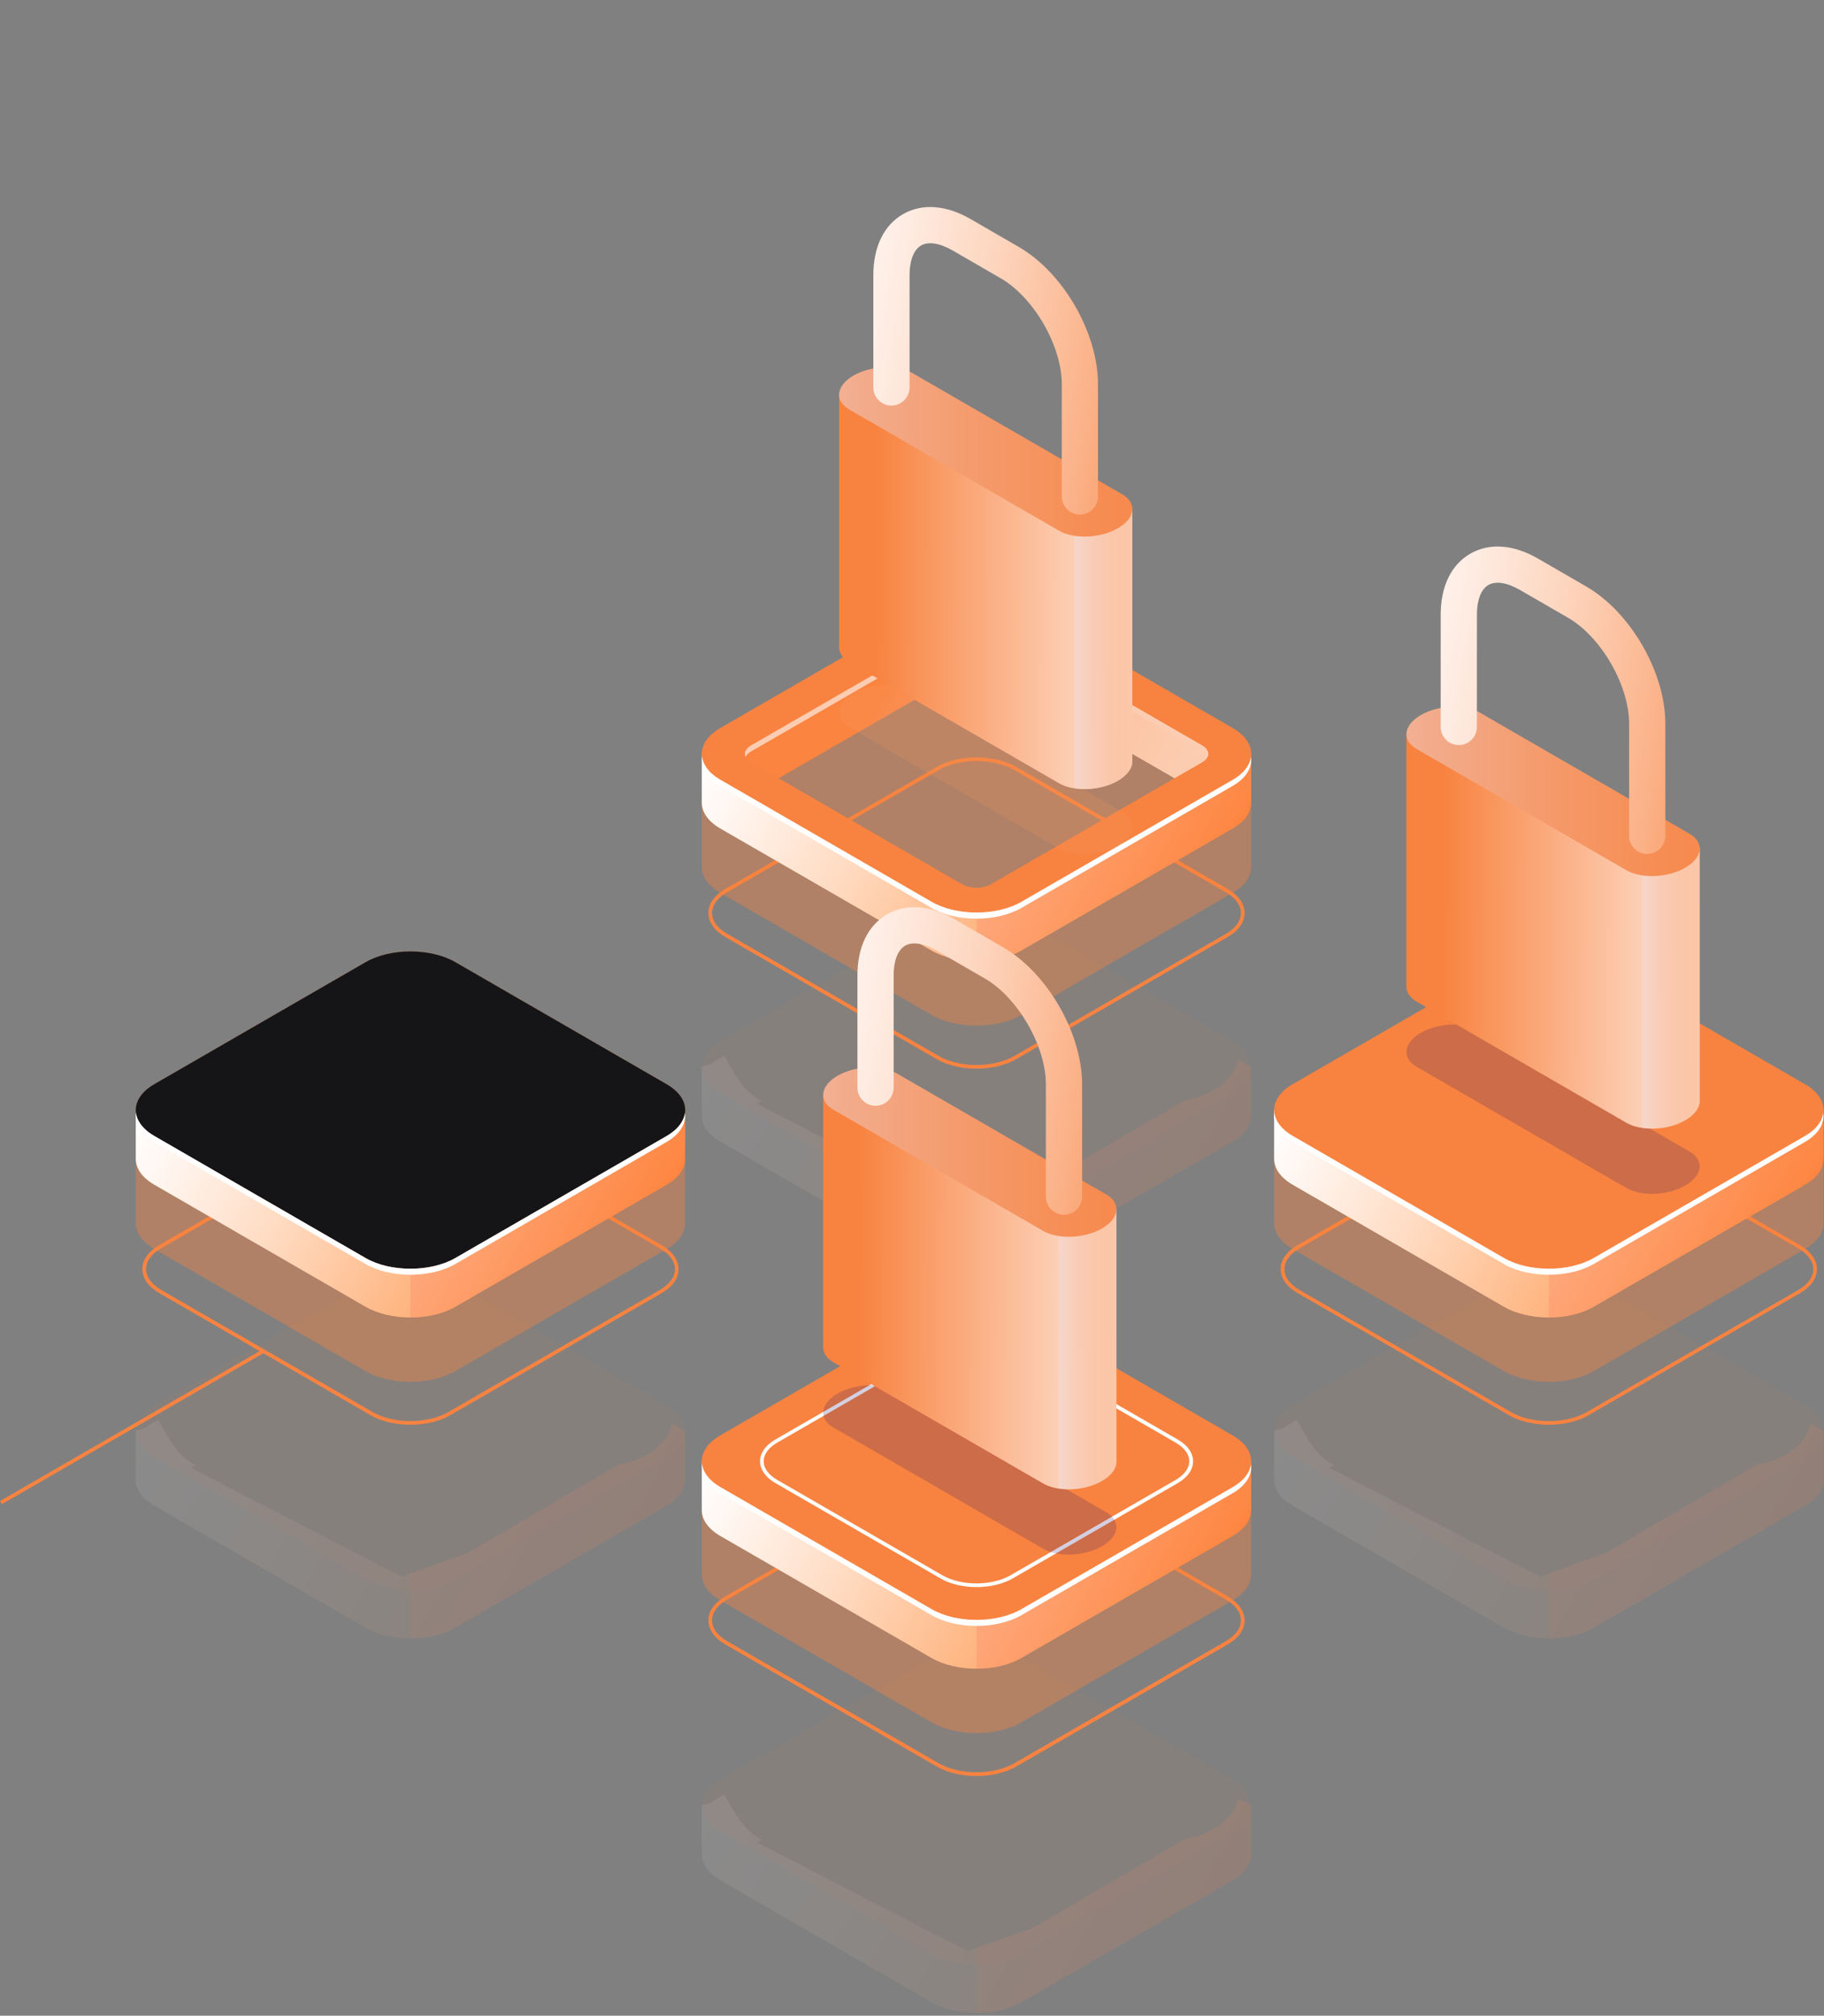 <svg width="344" height="380" viewBox="0 0 344 380" fill="none" xmlns="http://www.w3.org/2000/svg">
<rect x="0" y="0" width="344" height="380" fill="#808080" stroke="none"/>
<g clip-path="url(#clip0)">
<g opacity="0.3">
<path opacity="0.3" d="M343.915 278.807V269.783L341.414 268.391C340.705 272.658 335.69 275.455 331.501 276.048L302.948 292.742L290.482 297.241L250.714 276.719L251.629 276.19C248.226 274.604 246.395 270.969 244.565 267.656L241.883 269.255L240.298 269.706V278.962C240.298 280.728 241.458 282.494 243.791 283.847L283.637 306.857C288.304 309.552 295.896 309.552 300.563 306.857L340.409 283.86C342.703 282.532 343.863 280.805 343.902 279.065C343.915 278.962 343.915 278.884 343.915 278.807Z" fill="url(#paint0_linear)"/>
<path opacity="0.3" d="M331.501 276.031L302.948 292.725L292.106 296.644V308.851C295.174 308.851 298.23 308.181 300.563 306.827L340.409 283.83C342.703 282.502 343.863 280.775 343.902 279.035C343.902 278.957 343.902 278.88 343.902 278.803V269.779L341.62 268.516H341.375C340.615 272.692 335.652 275.451 331.501 276.031Z" fill="#FE815F"/>
<g opacity="0.3">
<path opacity="0.3" d="M283.649 297.667L243.804 274.656C239.137 271.962 239.137 267.579 243.804 264.885L283.649 241.888C288.316 239.194 295.909 239.194 300.575 241.888L340.421 264.898C345.087 267.592 345.087 271.975 340.421 274.669L300.575 297.667C295.909 300.361 288.316 300.361 283.649 297.667Z" fill="url(#paint1_linear)"/>
</g>
<g opacity="0.3">
<path opacity="0.3" d="M283.649 297.667L243.804 274.656C239.137 271.962 239.137 267.579 243.804 264.885L283.649 241.888C288.316 239.194 295.909 239.194 300.575 241.888L340.421 264.898C345.087 267.592 345.087 271.975 340.421 274.669L300.575 297.667C295.909 300.361 288.316 300.361 283.649 297.667Z" fill="#FE815F"/>
</g>
</g>
<path d="M292.105 268.585C289.385 268.585 286.665 267.992 284.59 266.793L244.744 243.783C242.681 242.584 241.534 240.973 241.534 239.245C241.534 237.518 242.669 235.907 244.744 234.708L284.59 211.71C288.728 209.326 295.47 209.326 299.608 211.71L339.453 234.721C341.516 235.92 342.663 237.531 342.663 239.258C342.663 240.986 341.529 242.597 339.453 243.796L299.608 266.793C297.545 267.992 294.825 268.585 292.105 268.585ZM292.105 210.615C289.514 210.615 286.923 211.182 284.951 212.329L245.105 235.327C243.262 236.397 242.243 237.789 242.243 239.258C242.243 240.728 243.262 242.12 245.105 243.19L284.951 266.2C288.895 268.482 295.328 268.482 299.273 266.2L339.118 243.203C340.962 242.133 341.98 240.741 341.98 239.271C341.98 237.802 340.962 236.409 339.118 235.339L299.273 212.329C297.3 211.182 294.696 210.615 292.105 210.615Z" fill="#F88340"/>
<path opacity="0.4" d="M343.913 230.426V216.787L341.412 215.395C340.703 219.662 335.689 222.459 331.499 223.052L302.946 239.746L290.48 244.245L250.712 223.722L251.627 223.194C248.224 221.608 246.393 217.973 244.563 214.66L241.881 216.259L240.296 216.71V230.58C240.296 232.346 241.456 234.113 243.789 235.466L283.635 258.476C288.302 261.17 295.894 261.17 300.561 258.476L340.407 235.479C342.701 234.151 343.861 232.424 343.9 230.684C343.913 230.58 343.913 230.503 343.913 230.426Z" fill="#F88340"/>
<path d="M343.912 218.303V209.279L341.411 207.887C340.702 212.154 335.688 214.951 331.498 215.544L302.945 232.238L290.479 236.737L250.711 216.215L251.626 215.686C248.223 214.101 246.392 210.465 244.562 207.152L241.88 208.751L240.295 209.202V218.458C240.295 220.224 241.455 221.99 243.788 223.343L283.634 246.354C288.301 249.048 295.893 249.048 300.56 246.354L340.406 223.356C342.7 222.028 343.86 220.301 343.899 218.561C343.912 218.458 343.912 218.38 343.912 218.303Z" fill="url(#paint2_linear)"/>
<path opacity="0.3" d="M331.499 215.547L302.946 232.24L292.104 236.159V248.367C295.173 248.367 298.228 247.697 300.561 246.343L340.407 223.346C342.701 222.018 343.861 220.29 343.9 218.55C343.9 218.473 343.9 218.396 343.9 218.318V209.295L341.618 208.031H341.373C340.613 212.208 335.65 214.967 331.499 215.547Z" fill="#FE815F"/>
<path d="M283.647 237.163L243.802 214.153C239.135 211.458 239.135 207.075 243.802 204.381L283.647 181.384C288.314 178.69 295.907 178.69 300.573 181.384L340.419 204.394C345.085 207.088 345.085 211.471 340.419 214.165L300.573 237.163C295.907 239.857 288.314 239.857 283.647 237.163Z" fill="url(#paint3_linear)"/>
<path d="M340.406 214.159L300.56 237.157C295.893 239.851 288.301 239.851 283.634 237.157L243.788 214.147C241.7 212.948 240.553 211.401 240.334 209.828C240.063 211.775 241.21 213.786 243.788 215.281L283.634 238.291C288.301 240.985 295.893 240.985 300.56 238.291L340.406 215.281C342.984 213.786 344.131 211.788 343.86 209.828C343.641 211.414 342.494 212.948 340.406 214.159Z" fill="white"/>
<g opacity="0.3">
<path opacity="0.3" d="M129.219 278.807V269.783L126.718 268.391C126.009 272.658 120.994 275.455 116.805 276.048L88.251 292.742L75.786 297.241L36.017 276.719L36.933 276.19C33.529 274.604 31.699 270.969 29.868 267.656L27.187 269.255L25.602 269.706V278.962C25.602 280.728 26.762 282.494 29.095 283.847L68.941 306.857C73.607 309.552 81.2 309.552 85.867 306.857L125.712 283.86C128.007 282.532 129.167 280.805 129.206 279.065C129.219 278.962 129.219 278.884 129.219 278.807Z" fill="url(#paint4_linear)"/>
<path opacity="0.3" d="M116.805 276.031L88.251 292.725L77.41 296.644V308.851C80.478 308.851 83.533 308.181 85.867 306.827L125.712 283.83C128.007 282.502 129.167 280.775 129.206 279.035C129.206 278.957 129.206 278.88 129.206 278.803V269.779L126.924 268.516H126.679C125.919 272.692 120.956 275.451 116.805 276.031Z" fill="#FE815F"/>
<g opacity="0.3">
<path opacity="0.3" d="M68.953 297.667L29.107 274.656C24.441 271.962 24.441 267.579 29.107 264.885L68.953 241.888C73.62 239.194 81.212 239.194 85.879 241.888L125.725 264.898C130.391 267.592 130.391 271.975 125.725 274.669L85.879 297.667C81.212 300.361 73.62 300.361 68.953 297.667Z" fill="url(#paint5_linear)"/>
</g>
<g opacity="0.3">
<path opacity="0.3" d="M68.953 297.667L29.107 274.656C24.441 271.962 24.441 267.579 29.107 264.885L68.953 241.888C73.62 239.194 81.212 239.194 85.879 241.888L125.725 264.898C130.391 267.592 130.391 271.975 125.725 274.669L85.879 297.667C81.212 300.361 73.62 300.361 68.953 297.667Z" fill="#FE815F"/>
</g>
</g>
<path d="M77.412 268.585C74.692 268.585 71.972 267.992 69.896 266.793L30.051 243.783C27.988 242.584 26.841 240.973 26.841 239.245C26.841 237.518 27.975 235.907 30.051 234.708L69.896 211.71C74.034 209.326 80.776 209.326 84.914 211.71L124.76 234.721C126.823 235.92 127.97 237.531 127.97 239.258C127.97 240.986 126.835 242.597 124.76 243.796L84.914 266.793C82.852 267.992 80.132 268.585 77.412 268.585ZM70.257 266.187C74.202 268.469 80.635 268.469 84.579 266.187L124.425 243.19C126.268 242.12 127.287 240.728 127.287 239.258C127.287 237.789 126.268 236.397 124.425 235.327L84.579 212.316C80.635 210.035 74.202 210.035 70.257 212.316L30.412 235.314C28.568 236.384 27.55 237.776 27.55 239.245C27.55 240.715 28.568 242.107 30.412 243.177L70.257 266.187Z" fill="#F88340"/>
<path opacity="0.4" d="M129.221 230.426V216.787L126.72 215.395C126.011 219.662 120.996 222.459 116.807 223.052L88.253 239.746L75.788 244.245L36.019 223.722L36.935 223.194C33.531 221.608 31.701 217.973 29.87 214.66L27.189 216.259L25.604 216.71V230.58C25.604 232.346 26.764 234.113 29.097 235.466L68.943 258.476C73.609 261.17 81.202 261.17 85.868 258.476L125.714 235.479C128.009 234.151 129.169 232.424 129.208 230.684C129.221 230.58 129.221 230.503 129.221 230.426Z" fill="#F88340"/>
<path d="M129.221 218.303V209.279L126.721 207.887C126.012 212.154 120.997 214.951 116.808 215.544L88.254 232.238L75.789 236.737L36.02 216.215L36.936 215.686C33.532 214.101 31.702 210.465 29.871 207.152L27.19 208.751L25.605 209.202V218.458C25.605 220.224 26.765 221.99 29.098 223.343L68.944 246.354C73.61 249.048 81.203 249.048 85.869 246.354L125.715 223.356C128.01 222.028 129.17 220.301 129.209 218.561C129.222 218.458 129.221 218.38 129.221 218.303Z" fill="url(#paint6_linear)"/>
<path opacity="0.3" d="M116.808 215.547L88.254 232.24L77.413 236.159V248.367C80.481 248.367 83.536 247.697 85.87 246.343L125.715 223.346C128.01 222.018 129.17 220.29 129.209 218.55C129.209 218.473 129.209 218.396 129.209 218.318V209.295L126.927 208.031H126.682C125.922 212.208 120.959 214.967 116.808 215.547Z" fill="#FE815F"/>
<path d="M68.956 237.163L29.11 214.153C24.444 211.458 24.444 207.075 29.11 204.381L68.956 181.384C73.623 178.69 81.215 178.69 85.882 181.384L125.727 204.394C130.394 207.088 130.394 211.471 125.727 214.165L85.882 237.163C81.215 239.857 73.623 239.857 68.956 237.163Z" fill="url(#paint7_linear)"/>
<path d="M68.956 237.163L29.11 214.153C24.444 211.458 24.444 207.075 29.11 204.381L68.956 181.384C73.623 178.69 81.215 178.69 85.882 181.384L125.727 204.394C130.394 207.088 130.394 211.471 125.727 214.165L85.882 237.163C81.215 239.857 73.623 239.857 68.956 237.163Z" fill="#0E0D11"/>
<g opacity="0.51">
<path opacity="0.51" d="M68.956 237.163L29.11 214.153C24.444 211.458 24.444 207.075 29.11 204.381L68.956 181.384C73.623 178.69 81.215 178.69 85.882 181.384L125.727 204.394C130.394 207.088 130.394 211.471 125.727 214.165L85.882 237.163C81.215 239.857 73.623 239.857 68.956 237.163Z" fill="#2B2B2B"/>
</g>
<path d="M125.715 214.159L85.87 237.157C81.203 239.851 73.61 239.851 68.944 237.157L29.098 214.147C27.01 212.948 25.862 211.401 25.643 209.828C25.372 211.775 26.52 213.786 29.098 215.281L68.944 238.291C73.61 240.985 81.203 240.985 85.87 238.291L125.715 215.281C128.293 213.786 129.441 211.788 129.17 209.828C128.951 211.414 127.804 212.948 125.715 214.159Z" fill="white"/>
<g opacity="0.3">
<path opacity="0.3" d="M235.967 349.416V340.393L233.466 339C232.757 343.267 227.742 346.065 223.553 346.658L194.999 363.351L182.534 367.85L142.765 347.328L143.681 346.799C140.278 345.214 138.447 341.579 136.617 338.266L133.935 339.864L132.35 340.315V349.571C132.35 351.337 133.51 353.103 135.843 354.457L175.689 377.467C180.355 380.161 187.948 380.161 192.615 377.467L232.46 354.469C234.755 353.142 235.915 351.414 235.954 349.674C235.967 349.571 235.967 349.494 235.967 349.416Z" fill="url(#paint8_linear)"/>
<path opacity="0.3" d="M223.566 346.656L195.013 363.35L184.172 367.269V379.476C187.24 379.476 190.295 378.806 192.628 377.452L232.474 354.455C234.769 353.127 235.929 351.4 235.967 349.66C235.967 349.582 235.967 349.505 235.967 349.428V340.404L233.686 339.141H233.441C232.667 343.317 227.717 346.076 223.566 346.656Z" fill="#FE815F"/>
<g opacity="0.3">
<path opacity="0.3" d="M175.701 368.272L135.855 345.262C131.189 342.568 131.189 338.185 135.855 335.491L175.701 312.493C180.368 309.799 187.96 309.799 192.627 312.493L232.473 335.491C237.139 338.185 237.139 342.568 232.473 345.262L192.627 368.259C187.96 370.966 180.368 370.966 175.701 368.272Z" fill="url(#paint9_linear)"/>
</g>
<g opacity="0.3">
<path opacity="0.3" d="M175.701 368.272L135.855 345.262C131.189 342.568 131.189 338.185 135.855 335.491L175.701 312.493C180.368 309.799 187.96 309.799 192.627 312.493L232.473 335.491C237.139 338.185 237.139 342.568 232.473 345.262L192.627 368.259C187.96 370.966 180.368 370.966 175.701 368.272Z" fill="#FE815F"/>
</g>
</g>
<path d="M184.171 334.805C181.451 334.805 178.731 334.212 176.655 333.013L136.809 310.015C134.747 308.817 133.6 307.205 133.6 305.478C133.6 303.75 134.734 302.139 136.809 300.94L176.655 277.943C180.793 275.545 187.535 275.545 191.673 277.943L231.519 300.94C233.581 302.139 234.729 303.75 234.729 305.478C234.729 307.205 233.594 308.817 231.519 310.015L191.673 333.013C189.611 334.212 186.891 334.805 184.171 334.805ZM184.158 276.821C181.567 276.821 178.976 277.389 177.003 278.536L137.157 301.533C135.314 302.603 134.296 303.995 134.296 305.465C134.296 306.934 135.314 308.327 137.157 309.397L177.003 332.394C180.948 334.676 187.38 334.676 191.325 332.394L231.171 309.397C233.014 308.327 234.033 306.934 234.033 305.465C234.033 303.995 233.014 302.59 231.171 301.533L191.325 278.536C189.353 277.401 186.762 276.821 184.158 276.821Z" fill="#F88340"/>
<path opacity="0.4" d="M235.966 296.648V283.01L233.465 281.618C232.756 285.884 227.741 288.682 223.552 289.275L194.998 305.969L182.533 310.467L142.764 289.945L143.68 289.417C140.277 287.831 138.446 284.196 136.616 280.883L133.934 282.481L132.349 282.932V296.803C132.349 298.569 133.509 300.335 135.842 301.689L175.688 324.699C180.354 327.393 187.947 327.393 192.614 324.699L232.459 301.702C234.754 300.374 235.914 298.646 235.953 296.906C235.966 296.79 235.966 296.713 235.966 296.648Z" fill="#F88340"/>
<path d="M235.966 284.514V275.49L233.465 274.098C232.756 278.352 227.741 281.162 223.552 281.755L194.998 298.449L182.533 302.948L142.764 282.426L143.68 281.897C140.277 280.311 138.446 276.676 136.616 273.363L133.934 274.962L132.349 275.413V284.669C132.349 286.435 133.509 288.201 135.842 289.554L175.688 312.564C180.354 315.259 187.947 315.259 192.614 312.564L232.459 289.567C234.754 288.239 235.914 286.512 235.953 284.772C235.966 284.669 235.966 284.591 235.966 284.514Z" fill="url(#paint10_linear)"/>
<path opacity="0.3" d="M223.565 281.742L195.012 298.436L184.171 302.354V314.562C187.239 314.562 190.294 313.892 192.627 312.538L232.473 289.541C234.768 288.213 235.928 286.486 235.967 284.746C235.967 284.668 235.967 284.591 235.967 284.513V275.49L233.685 274.227H233.44C232.666 278.403 227.716 281.162 223.565 281.742Z" fill="#FE815F"/>
<path d="M175.7 303.37L135.854 280.36C131.188 277.665 131.188 273.283 135.854 270.588L175.7 247.591C180.367 244.897 187.959 244.897 192.626 247.591L232.472 270.601C237.138 273.295 237.138 277.678 232.472 280.372L192.626 303.37C187.959 306.064 180.367 306.064 175.7 303.37Z" fill="url(#paint11_linear)"/>
<path d="M184.17 299.194C181.708 299.194 179.259 298.653 177.39 297.57L146.258 279.6C144.389 278.517 143.358 277.061 143.345 275.488C143.345 273.915 144.376 272.446 146.258 271.363L177.39 253.393C181.128 251.24 187.212 251.227 190.964 253.393L222.095 271.363C223.977 272.446 225.009 273.902 225.009 275.475C225.009 277.048 223.977 278.517 222.108 279.6L190.977 297.57C189.082 298.653 186.619 299.194 184.17 299.194ZM177.725 296.964C181.27 299.014 187.045 299.014 190.59 296.964L221.721 278.994C223.371 278.04 224.287 276.79 224.287 275.475C224.287 274.16 223.371 272.91 221.721 271.956L190.59 253.986C187.045 251.936 181.27 251.936 177.725 253.986L146.593 271.956C144.943 272.91 144.028 274.16 144.028 275.475C144.028 276.79 144.943 278.04 146.593 278.994L177.725 296.964Z" fill="white"/>
<path d="M232.472 280.363L192.626 303.36C187.96 306.054 180.367 306.054 175.701 303.36L135.855 280.35C133.767 279.151 132.619 277.604 132.4 276.031C132.129 277.978 133.277 279.989 135.855 281.484L175.701 304.494C180.367 307.189 187.96 307.189 192.626 304.494L232.472 281.497C235.05 280.002 236.198 278.004 235.927 276.044C235.708 277.617 234.548 279.164 232.472 280.363Z" fill="white"/>
<g opacity="0.3">
<path opacity="0.3" d="M235.967 210.162V201.139L233.466 199.746C232.757 204.013 227.742 206.811 223.553 207.404L194.999 224.097L182.534 228.596L142.765 208.074L143.681 207.545C140.278 205.96 138.447 202.325 136.617 199.012L133.935 200.61L132.35 201.061V210.317C132.35 212.083 133.51 213.849 135.843 215.203L175.689 238.2C180.355 240.894 187.948 240.894 192.615 238.2L232.46 215.203C234.755 213.875 235.915 212.148 235.954 210.407C235.967 210.304 235.967 210.227 235.967 210.162Z" fill="url(#paint12_linear)"/>
<path opacity="0.3" d="M223.566 207.39L195.013 224.084L184.172 228.003V240.211C187.24 240.211 190.295 239.54 192.628 238.187L232.474 215.189C234.769 213.862 235.929 212.134 235.967 210.394C235.967 210.317 235.967 210.239 235.967 210.162V201.138L233.686 199.875H233.441C232.667 204.052 227.717 206.81 223.566 207.39Z" fill="#FE815F"/>
<g opacity="0.3">
<path opacity="0.3" d="M175.701 229.022L135.855 206.012C131.189 203.318 131.189 198.935 135.855 196.241L175.701 173.243C180.368 170.549 187.96 170.549 192.627 173.243L232.473 196.254C237.139 198.948 237.139 203.331 232.473 206.025L192.627 229.022C187.96 231.716 180.368 231.716 175.701 229.022Z" fill="url(#paint13_linear)"/>
</g>
<g opacity="0.3">
<path opacity="0.3" d="M175.701 229.022L135.855 206.012C131.189 203.318 131.189 198.935 135.855 196.241L175.701 173.243C180.368 170.549 187.96 170.549 192.627 173.243L232.473 196.254C237.139 198.948 237.139 203.331 232.473 206.025L192.627 229.022C187.96 231.716 180.368 231.716 175.701 229.022Z" fill="#FE815F"/>
</g>
</g>
<path d="M184.17 201.457C181.45 201.457 178.73 200.864 176.654 199.665L136.808 176.655C134.746 175.456 133.599 173.845 133.599 172.117C133.599 170.39 134.733 168.779 136.808 167.58L176.654 144.583C180.792 142.198 187.534 142.185 191.672 144.583L231.518 167.58C233.58 168.779 234.728 170.39 234.728 172.117C234.728 173.845 233.593 175.456 231.518 176.655L191.672 199.652C189.61 200.851 186.89 201.457 184.17 201.457ZM184.157 143.474C181.566 143.474 178.975 144.041 177.002 145.188L137.157 168.186C135.313 169.256 134.295 170.648 134.295 172.117C134.295 173.587 135.313 174.992 137.157 176.049L177.002 199.059C180.947 201.341 187.379 201.341 191.324 199.059L231.17 176.062C233.013 174.992 234.032 173.6 234.032 172.13C234.032 170.661 233.013 169.256 231.17 168.199L191.324 145.201C189.352 144.041 186.761 143.474 184.157 143.474Z" fill="#F88340"/>
<path opacity="0.4" d="M235.967 163.281V149.643L233.466 148.25C232.757 152.517 227.742 155.315 223.553 155.908L194.999 172.601L182.534 177.1L142.765 156.578L143.681 156.049C140.278 154.464 138.447 150.829 136.617 147.516L133.935 149.114L132.35 149.565V163.436C132.35 165.202 133.51 166.968 135.843 168.322L175.689 191.332C180.355 194.026 187.948 194.026 192.615 191.332L232.46 168.334C234.755 167.007 235.915 165.279 235.954 163.539C235.967 163.436 235.967 163.359 235.967 163.281Z" fill="#F88340"/>
<path d="M235.967 151.147V142.123L233.466 140.731C232.757 144.998 227.742 147.795 223.553 148.388L194.999 165.082L182.534 169.581L142.765 149.058L143.681 148.53C140.278 146.944 138.447 143.309 136.617 139.996L133.935 141.595L132.35 142.046V151.301C132.35 153.067 133.51 154.834 135.843 156.187L175.689 179.197C180.355 181.892 187.948 181.892 192.615 179.197L232.46 156.2C234.755 154.872 235.915 153.145 235.954 151.405C235.967 151.301 235.967 151.224 235.967 151.147Z" fill="url(#paint14_linear)"/>
<path opacity="0.3" d="M223.566 148.39L195.013 165.084L184.172 169.003V181.211C187.24 181.211 190.295 180.54 192.628 179.187L232.474 156.189C234.769 154.862 235.929 153.134 235.967 151.394C235.967 151.317 235.967 151.239 235.967 151.162V142.138L233.686 140.875H233.441C232.667 145.052 227.717 147.81 223.566 148.39Z" fill="#FE815F"/>
<path d="M143.692 148.527L181.45 126.728C182.945 125.865 185.369 125.865 186.864 126.728L223.964 148.14L223.551 148.385C227.741 147.805 232.756 144.995 233.465 140.728L191.827 117.576L179.709 114.379L169.848 120.18L136.615 139.993C138.472 143.306 140.302 146.941 143.692 148.527Z" fill="url(#paint15_linear)"/>
<path opacity="0.3" d="M184.171 115.552L179.724 114.379L169.863 120.18L136.63 139.993C138.473 143.306 140.304 146.941 143.694 148.527L181.452 126.728C182.199 126.303 183.179 126.084 184.159 126.084V115.552H184.171Z" fill="#FE815F"/>
<path d="M175.702 170.005L135.856 147.008C131.19 144.314 131.19 139.931 135.856 137.237L175.702 114.239C180.369 111.545 187.961 111.545 192.628 114.239L232.474 137.237C237.14 139.931 237.14 144.314 232.474 147.008L192.628 170.005C187.961 172.7 180.369 172.7 175.702 170.005ZM186.878 117.552C185.383 116.689 182.96 116.689 181.464 117.552L141.619 140.55C140.123 141.413 140.123 142.819 141.619 143.682L181.464 166.692C182.96 167.556 185.383 167.556 186.878 166.692L226.724 143.695C228.22 142.831 228.22 141.426 226.724 140.563L186.878 117.552Z" fill="url(#paint16_linear)"/>
<path d="M226.723 140.572L186.877 117.562C185.382 116.698 182.959 116.698 181.463 117.562L141.618 140.559C140.625 141.139 140.29 141.951 140.625 142.686C140.792 142.325 141.115 141.977 141.618 141.681L181.463 118.683C182.959 117.82 185.382 117.82 186.877 118.683L226.723 141.694C227.226 141.977 227.548 142.325 227.716 142.699C228.038 141.964 227.716 141.139 226.723 140.572Z" fill="white"/>
<path d="M232.473 147.018L192.627 170.015C187.961 172.709 180.368 172.709 175.702 170.015L135.856 147.018C133.767 145.819 132.62 144.272 132.401 142.699C132.13 144.646 133.278 146.657 135.856 148.152L175.702 171.162C180.368 173.857 187.961 173.857 192.627 171.162L232.473 148.165C235.051 146.67 236.199 144.672 235.928 142.712C235.709 144.272 234.548 145.819 232.473 147.018Z" fill="white"/>
<path d="M176.837 169.364L136.991 146.353C132.943 144.02 132.943 140.217 136.991 137.884L176.837 114.887C180.884 112.553 187.459 112.553 191.506 114.887L231.352 137.897C235.4 140.23 235.4 144.033 231.352 146.366L191.506 169.364C187.459 171.697 180.871 171.697 176.837 169.364ZM188 116.911C185.886 115.686 182.444 115.686 180.33 116.911L140.484 139.908C138.37 141.133 138.37 143.118 140.484 144.329L180.33 167.327C182.444 168.551 185.886 168.551 188 167.327L227.846 144.329C229.96 143.105 229.96 141.12 227.846 139.908L188 116.911Z" fill="url(#paint17_linear)"/>
<path opacity="0.4" d="M186.879 117.558C185.383 116.694 182.96 116.694 181.464 117.558L141.619 140.555C140.123 141.419 140.123 142.824 141.619 143.688L181.464 166.698C182.96 167.562 185.383 167.562 186.879 166.698L226.724 143.701C228.22 142.837 228.22 141.432 226.724 140.568L186.879 117.558Z" fill="#F88340"/>
<path opacity="0.2" d="M199.72 159.955L160.171 137.112C157.322 135.462 157.683 132.6 160.97 130.705C164.257 128.81 169.233 128.604 172.082 130.241L211.631 153.084C214.48 154.734 214.119 157.596 210.832 159.491C207.545 161.398 202.569 161.605 199.72 159.955Z" fill="#F59663"/>
<path d="M158.25 74.461V122.067C158.263 123.098 158.895 124.078 160.171 124.813L199.72 147.655C202.569 149.305 207.545 149.099 210.832 147.191C212.675 146.121 213.591 144.755 213.552 143.466V95.847L158.25 74.461Z" fill="url(#paint18_linear)"/>
<path opacity="0.3" d="M202.685 148.61C205.34 149.01 208.498 148.533 210.832 147.192C212.675 146.122 213.59 144.756 213.552 143.467V95.848L202.891 91.723H202.685V148.61Z" fill="url(#paint19_linear)"/>
<path d="M199.72 100.044L160.171 77.202C157.322 75.552 157.683 72.69 160.97 70.795C164.257 68.9 169.233 68.694 172.082 70.331L211.631 93.174C214.48 94.824 214.119 97.686 210.832 99.58C207.545 101.488 202.569 101.695 199.72 100.044Z" fill="url(#paint20_linear)"/>
<path d="M203.664 96.995C201.782 96.995 200.248 95.461 200.248 93.579V72.425C200.248 65.206 194.976 56.066 188.724 52.457L179.649 47.21C177.251 45.831 175.085 45.483 173.706 46.282C172.327 47.081 171.54 49.118 171.54 51.889V73.043C171.54 74.925 170.006 76.46 168.124 76.46C166.242 76.46 164.708 74.925 164.708 73.043V51.902C164.708 46.553 166.693 42.453 170.29 40.378C173.886 38.302 178.424 38.625 183.065 41.306L192.14 46.553C200.519 51.387 207.08 62.756 207.08 72.438V93.591C207.08 95.461 205.559 96.995 203.664 96.995Z" fill="url(#paint21_linear)"/>
<path opacity="0.2" d="M196.72 291.955L157.171 269.112C154.322 267.462 154.683 264.6 157.97 262.705C161.257 260.81 166.233 260.604 169.082 262.241L208.631 285.084C211.48 286.734 211.119 289.596 207.832 291.491C204.545 293.398 199.569 293.605 196.72 291.955Z" fill="#24126A"/>
<path d="M155.25 206.461V254.067C155.263 255.098 155.895 256.078 157.171 256.813L196.72 279.655C199.569 281.305 204.545 281.099 207.832 279.191C209.675 278.121 210.591 276.755 210.552 275.466V227.847L155.25 206.461Z" fill="url(#paint22_linear)"/>
<path opacity="0.3" d="M199.685 280.61C202.34 281.01 205.498 280.533 207.832 279.192C209.675 278.122 210.59 276.756 210.552 275.467V227.848L199.891 223.723H199.685V280.61Z" fill="url(#paint23_linear)"/>
<path d="M196.72 232.044L157.171 209.202C154.322 207.552 154.683 204.69 157.97 202.795C161.257 200.9 166.233 200.694 169.082 202.331L208.631 225.174C211.48 226.824 211.119 229.685 207.832 231.58C204.545 233.488 199.569 233.695 196.72 232.044Z" fill="url(#paint24_linear)"/>
<path d="M200.664 228.995C198.782 228.995 197.248 227.461 197.248 225.579V204.425C197.248 197.206 191.976 188.066 185.724 184.457L176.649 179.21C174.251 177.831 172.085 177.483 170.706 178.282C169.327 179.081 168.54 181.118 168.54 183.889V205.043C168.54 206.925 167.006 208.459 165.124 208.459C163.242 208.459 161.708 206.925 161.708 205.043V183.902C161.708 178.553 163.693 174.453 167.29 172.378C170.886 170.302 175.424 170.625 180.065 173.306L189.14 178.553C197.519 183.387 204.08 194.756 204.08 204.438V225.591C204.08 227.461 202.559 228.995 200.664 228.995Z" fill="url(#paint25_linear)"/>
<path opacity="0.2" d="M306.72 223.955L267.171 201.112C264.322 199.462 264.683 196.6 267.97 194.705C271.257 192.81 276.233 192.604 279.082 194.241L318.631 217.084C321.48 218.734 321.119 221.596 317.832 223.491C314.545 225.398 309.569 225.605 306.72 223.955Z" fill="#24126A"/>
<path d="M265.25 138.461V186.067C265.263 187.098 265.895 188.078 267.171 188.813L306.72 211.655C309.569 213.305 314.545 213.099 317.832 211.191C319.675 210.121 320.591 208.755 320.552 207.466V159.847L265.25 138.461Z" fill="url(#paint26_linear)"/>
<path opacity="0.3" d="M309.685 212.61C312.34 213.01 315.498 212.533 317.832 211.192C319.675 210.122 320.59 208.756 320.552 207.467V159.848L309.891 155.723H309.685V212.61Z" fill="url(#paint27_linear)"/>
<path d="M306.72 164.044L267.171 141.202C264.322 139.552 264.683 136.69 267.97 134.795C271.257 132.9 276.233 132.694 279.082 134.331L318.631 157.174C321.48 158.824 321.119 161.685 317.832 163.58C314.545 165.488 309.569 165.695 306.72 164.044Z" fill="url(#paint28_linear)"/>
<path d="M310.664 160.995C308.782 160.995 307.248 159.461 307.248 157.579V136.425C307.248 129.206 301.976 120.066 295.724 116.457L286.649 111.21C284.251 109.831 282.085 109.483 280.706 110.282C279.327 111.081 278.54 113.118 278.54 115.889V137.043C278.54 138.925 277.006 140.459 275.124 140.459C273.242 140.459 271.708 138.925 271.708 137.043V115.902C271.708 110.553 273.693 106.453 277.29 104.378C280.886 102.302 285.424 102.625 290.065 105.306L299.14 110.553C307.519 115.387 314.08 126.756 314.08 136.438V157.591C314.08 159.461 312.559 160.995 310.664 160.995Z" fill="url(#paint29_linear)"/>
<path d="M49.35 254.49L0.007 282.961L0.355 283.564L49.698 255.093L49.35 254.49Z" fill="#F88340"/>
</g>
<defs>
<linearGradient id="paint0_linear" x1="250.615" y1="251.836" x2="332.816" y2="299.296" gradientUnits="userSpaceOnUse">
<stop stop-color="white"/>
<stop offset="0.125" stop-color="#FFF4ED"/>
<stop offset="0.376" stop-color="#FFD9BE"/>
<stop offset="0.726" stop-color="#FEAD73"/>
<stop offset="1" stop-color="#FE8834"/>
</linearGradient>
<linearGradient id="paint1_linear" x1="240.307" y1="269.776" x2="343.912" y2="269.776" gradientUnits="userSpaceOnUse">
<stop stop-color="#F88340"/>
<stop offset="1" stop-color="#F88340"/>
</linearGradient>
<linearGradient id="paint2_linear" x1="250.612" y1="191.337" x2="332.813" y2="238.797" gradientUnits="userSpaceOnUse">
<stop stop-color="white"/>
<stop offset="0.125" stop-color="#FFF4ED"/>
<stop offset="0.376" stop-color="#FFD9BE"/>
<stop offset="0.726" stop-color="#FEAD73"/>
<stop offset="1" stop-color="#FE8834"/>
</linearGradient>
<linearGradient id="paint3_linear" x1="240.305" y1="209.277" x2="343.91" y2="209.277" gradientUnits="userSpaceOnUse">
<stop stop-color="#F88340"/>
<stop offset="1" stop-color="#F88340"/>
</linearGradient>
<linearGradient id="paint4_linear" x1="35.919" y1="251.837" x2="118.12" y2="299.296" gradientUnits="userSpaceOnUse">
<stop stop-color="white"/>
<stop offset="0.125" stop-color="#FFF4ED"/>
<stop offset="0.376" stop-color="#FFD9BE"/>
<stop offset="0.726" stop-color="#FEAD73"/>
<stop offset="1" stop-color="#FE8834"/>
</linearGradient>
<linearGradient id="paint5_linear" x1="25.611" y1="269.776" x2="129.216" y2="269.776" gradientUnits="userSpaceOnUse">
<stop stop-color="#F88340"/>
<stop offset="1" stop-color="#F88340"/>
</linearGradient>
<linearGradient id="paint6_linear" x1="35.922" y1="191.337" x2="118.123" y2="238.797" gradientUnits="userSpaceOnUse">
<stop stop-color="white"/>
<stop offset="0.125" stop-color="#FFF4ED"/>
<stop offset="0.376" stop-color="#FFD9BE"/>
<stop offset="0.726" stop-color="#FEAD73"/>
<stop offset="1" stop-color="#FE8834"/>
</linearGradient>
<linearGradient id="paint7_linear" x1="25.614" y1="209.277" x2="129.219" y2="209.277" gradientUnits="userSpaceOnUse">
<stop stop-color="#F88340"/>
<stop offset="1" stop-color="#F88340"/>
</linearGradient>
<linearGradient id="paint8_linear" x1="142.67" y1="322.45" x2="224.872" y2="369.909" gradientUnits="userSpaceOnUse">
<stop stop-color="white"/>
<stop offset="0.125" stop-color="#FFF4ED"/>
<stop offset="0.376" stop-color="#FFD9BE"/>
<stop offset="0.726" stop-color="#FEAD73"/>
<stop offset="1" stop-color="#FE8834"/>
</linearGradient>
<linearGradient id="paint9_linear" x1="132.362" y1="340.385" x2="235.967" y2="340.385" gradientUnits="userSpaceOnUse">
<stop stop-color="#F88340"/>
<stop offset="1" stop-color="#F88340"/>
</linearGradient>
<linearGradient id="paint10_linear" x1="142.669" y1="257.544" x2="224.871" y2="305.003" gradientUnits="userSpaceOnUse">
<stop stop-color="white"/>
<stop offset="0.125" stop-color="#FFF4ED"/>
<stop offset="0.376" stop-color="#FFD9BE"/>
<stop offset="0.726" stop-color="#FEAD73"/>
<stop offset="1" stop-color="#FE8834"/>
</linearGradient>
<linearGradient id="paint11_linear" x1="132.361" y1="275.48" x2="235.966" y2="275.48" gradientUnits="userSpaceOnUse">
<stop stop-color="#F88340"/>
<stop offset="1" stop-color="#F88340"/>
</linearGradient>
<linearGradient id="paint12_linear" x1="142.67" y1="183.19" x2="224.872" y2="230.649" gradientUnits="userSpaceOnUse">
<stop stop-color="white"/>
<stop offset="0.125" stop-color="#FFF4ED"/>
<stop offset="0.376" stop-color="#FFD9BE"/>
<stop offset="0.726" stop-color="#FEAD73"/>
<stop offset="1" stop-color="#FE8834"/>
</linearGradient>
<linearGradient id="paint13_linear" x1="132.362" y1="201.13" x2="235.967" y2="201.13" gradientUnits="userSpaceOnUse">
<stop stop-color="#F88340"/>
<stop offset="1" stop-color="#F88340"/>
</linearGradient>
<linearGradient id="paint14_linear" x1="142.67" y1="124.184" x2="224.872" y2="171.643" gradientUnits="userSpaceOnUse">
<stop stop-color="white"/>
<stop offset="0.125" stop-color="#FFF4ED"/>
<stop offset="0.376" stop-color="#FFD9BE"/>
<stop offset="0.726" stop-color="#FEAD73"/>
<stop offset="1" stop-color="#FE8834"/>
</linearGradient>
<linearGradient id="paint15_linear" x1="147.602" y1="120.985" x2="220.91" y2="163.309" gradientUnits="userSpaceOnUse">
<stop offset="0.242" stop-color="#FE8834"/>
<stop offset="0.245" stop-color="#FE8936"/>
<stop offset="0.354" stop-color="#FEA86B"/>
<stop offset="0.464" stop-color="#FEC398"/>
<stop offset="0.573" stop-color="#FFD8BD"/>
<stop offset="0.682" stop-color="#FFE9DA"/>
<stop offset="0.79" stop-color="#FFF5EF"/>
<stop offset="0.896" stop-color="#FFFDFB"/>
<stop offset="1" stop-color="white"/>
</linearGradient>
<linearGradient id="paint16_linear" x1="132.363" y1="142.123" x2="235.968" y2="142.123" gradientUnits="userSpaceOnUse">
<stop stop-color="#F88340"/>
<stop offset="1" stop-color="#F88340"/>
</linearGradient>
<linearGradient id="paint17_linear" x1="133.954" y1="142.126" x2="234.378" y2="142.126" gradientUnits="userSpaceOnUse">
<stop stop-color="#F88340"/>
<stop offset="1" stop-color="#F88340"/>
</linearGradient>
<linearGradient id="paint18_linear" x1="165.175" y1="111.611" x2="271.5" y2="112" gradientUnits="userSpaceOnUse">
<stop stop-color="#F88340"/>
<stop offset="0.575" stop-color="white"/>
</linearGradient>
<linearGradient id="paint19_linear" x1="202.686" y1="120.238" x2="213.546" y2="120.238" gradientUnits="userSpaceOnUse">
<stop stop-color="#E9E9FD"/>
<stop offset="0.058" stop-color="#EADFEA"/>
<stop offset="0.233" stop-color="#EFC3B7"/>
<stop offset="0.405" stop-color="#F2AC8C"/>
<stop offset="0.571" stop-color="#F59A6B"/>
<stop offset="0.729" stop-color="#F68D53"/>
<stop offset="0.876" stop-color="#F88645"/>
<stop offset="1" stop-color="#F88340"/>
</linearGradient>
<linearGradient id="paint20_linear" x1="106.895" y1="85.189" x2="243.358" y2="85.189" gradientUnits="userSpaceOnUse">
<stop stop-color="#E9E9FD"/>
<stop offset="0.058" stop-color="#EADFEA"/>
<stop offset="0.233" stop-color="#EFC3B7"/>
<stop offset="0.405" stop-color="#F2AC8C"/>
<stop offset="0.571" stop-color="#F59A6B"/>
<stop offset="0.729" stop-color="#F68D53"/>
<stop offset="0.876" stop-color="#F88645"/>
<stop offset="1" stop-color="#F88340"/>
</linearGradient>
<linearGradient id="paint21_linear" x1="144.603" y1="60.221" x2="243.433" y2="77.194" gradientUnits="userSpaceOnUse">
<stop stop-color="white"/>
<stop offset="0.092" stop-color="#FFFAF7"/>
<stop offset="0.235" stop-color="#FEEBE1"/>
<stop offset="0.412" stop-color="#FDD4BC"/>
<stop offset="0.615" stop-color="#FBB38A"/>
<stop offset="0.839" stop-color="#F88A4A"/>
<stop offset="0.873" stop-color="#F88340"/>
</linearGradient>
<linearGradient id="paint22_linear" x1="162.175" y1="243.611" x2="268.5" y2="244" gradientUnits="userSpaceOnUse">
<stop stop-color="#F88340"/>
<stop offset="0.575" stop-color="white"/>
</linearGradient>
<linearGradient id="paint23_linear" x1="199.686" y1="252.238" x2="210.546" y2="252.238" gradientUnits="userSpaceOnUse">
<stop stop-color="#E9E9FD"/>
<stop offset="0.058" stop-color="#EADFEA"/>
<stop offset="0.233" stop-color="#EFC3B7"/>
<stop offset="0.405" stop-color="#F2AC8C"/>
<stop offset="0.571" stop-color="#F59A6B"/>
<stop offset="0.729" stop-color="#F68D53"/>
<stop offset="0.876" stop-color="#F88645"/>
<stop offset="1" stop-color="#F88340"/>
</linearGradient>
<linearGradient id="paint24_linear" x1="103.895" y1="217.19" x2="240.358" y2="217.19" gradientUnits="userSpaceOnUse">
<stop stop-color="#E9E9FD"/>
<stop offset="0.058" stop-color="#EADFEA"/>
<stop offset="0.233" stop-color="#EFC3B7"/>
<stop offset="0.405" stop-color="#F2AC8C"/>
<stop offset="0.571" stop-color="#F59A6B"/>
<stop offset="0.729" stop-color="#F68D53"/>
<stop offset="0.876" stop-color="#F88645"/>
<stop offset="1" stop-color="#F88340"/>
</linearGradient>
<linearGradient id="paint25_linear" x1="141.603" y1="192.221" x2="240.433" y2="209.194" gradientUnits="userSpaceOnUse">
<stop stop-color="white"/>
<stop offset="0.092" stop-color="#FFFAF7"/>
<stop offset="0.235" stop-color="#FEEBE1"/>
<stop offset="0.412" stop-color="#FDD4BC"/>
<stop offset="0.615" stop-color="#FBB38A"/>
<stop offset="0.839" stop-color="#F88A4A"/>
<stop offset="0.873" stop-color="#F88340"/>
</linearGradient>
<linearGradient id="paint26_linear" x1="272.175" y1="175.611" x2="378.5" y2="176" gradientUnits="userSpaceOnUse">
<stop stop-color="#F88340"/>
<stop offset="0.575" stop-color="white"/>
</linearGradient>
<linearGradient id="paint27_linear" x1="309.686" y1="184.238" x2="320.546" y2="184.238" gradientUnits="userSpaceOnUse">
<stop stop-color="#E9E9FD"/>
<stop offset="0.058" stop-color="#EADFEA"/>
<stop offset="0.233" stop-color="#EFC3B7"/>
<stop offset="0.405" stop-color="#F2AC8C"/>
<stop offset="0.571" stop-color="#F59A6B"/>
<stop offset="0.729" stop-color="#F68D53"/>
<stop offset="0.876" stop-color="#F88645"/>
<stop offset="1" stop-color="#F88340"/>
</linearGradient>
<linearGradient id="paint28_linear" x1="213.895" y1="149.19" x2="350.358" y2="149.19" gradientUnits="userSpaceOnUse">
<stop stop-color="#E9E9FD"/>
<stop offset="0.058" stop-color="#EADFEA"/>
<stop offset="0.233" stop-color="#EFC3B7"/>
<stop offset="0.405" stop-color="#F2AC8C"/>
<stop offset="0.571" stop-color="#F59A6B"/>
<stop offset="0.729" stop-color="#F68D53"/>
<stop offset="0.876" stop-color="#F88645"/>
<stop offset="1" stop-color="#F88340"/>
</linearGradient>
<linearGradient id="paint29_linear" x1="251.603" y1="124.221" x2="350.433" y2="141.194" gradientUnits="userSpaceOnUse">
<stop stop-color="white"/>
<stop offset="0.092" stop-color="#FFFAF7"/>
<stop offset="0.235" stop-color="#FEEBE1"/>
<stop offset="0.412" stop-color="#FDD4BC"/>
<stop offset="0.615" stop-color="#FBB38A"/>
<stop offset="0.839" stop-color="#F88A4A"/>
<stop offset="0.873" stop-color="#F88340"/>
</linearGradient>
<clipPath id="clip0">
<rect width="343.916" height="379.469" fill="white"/>
</clipPath>
</defs>
</svg>

